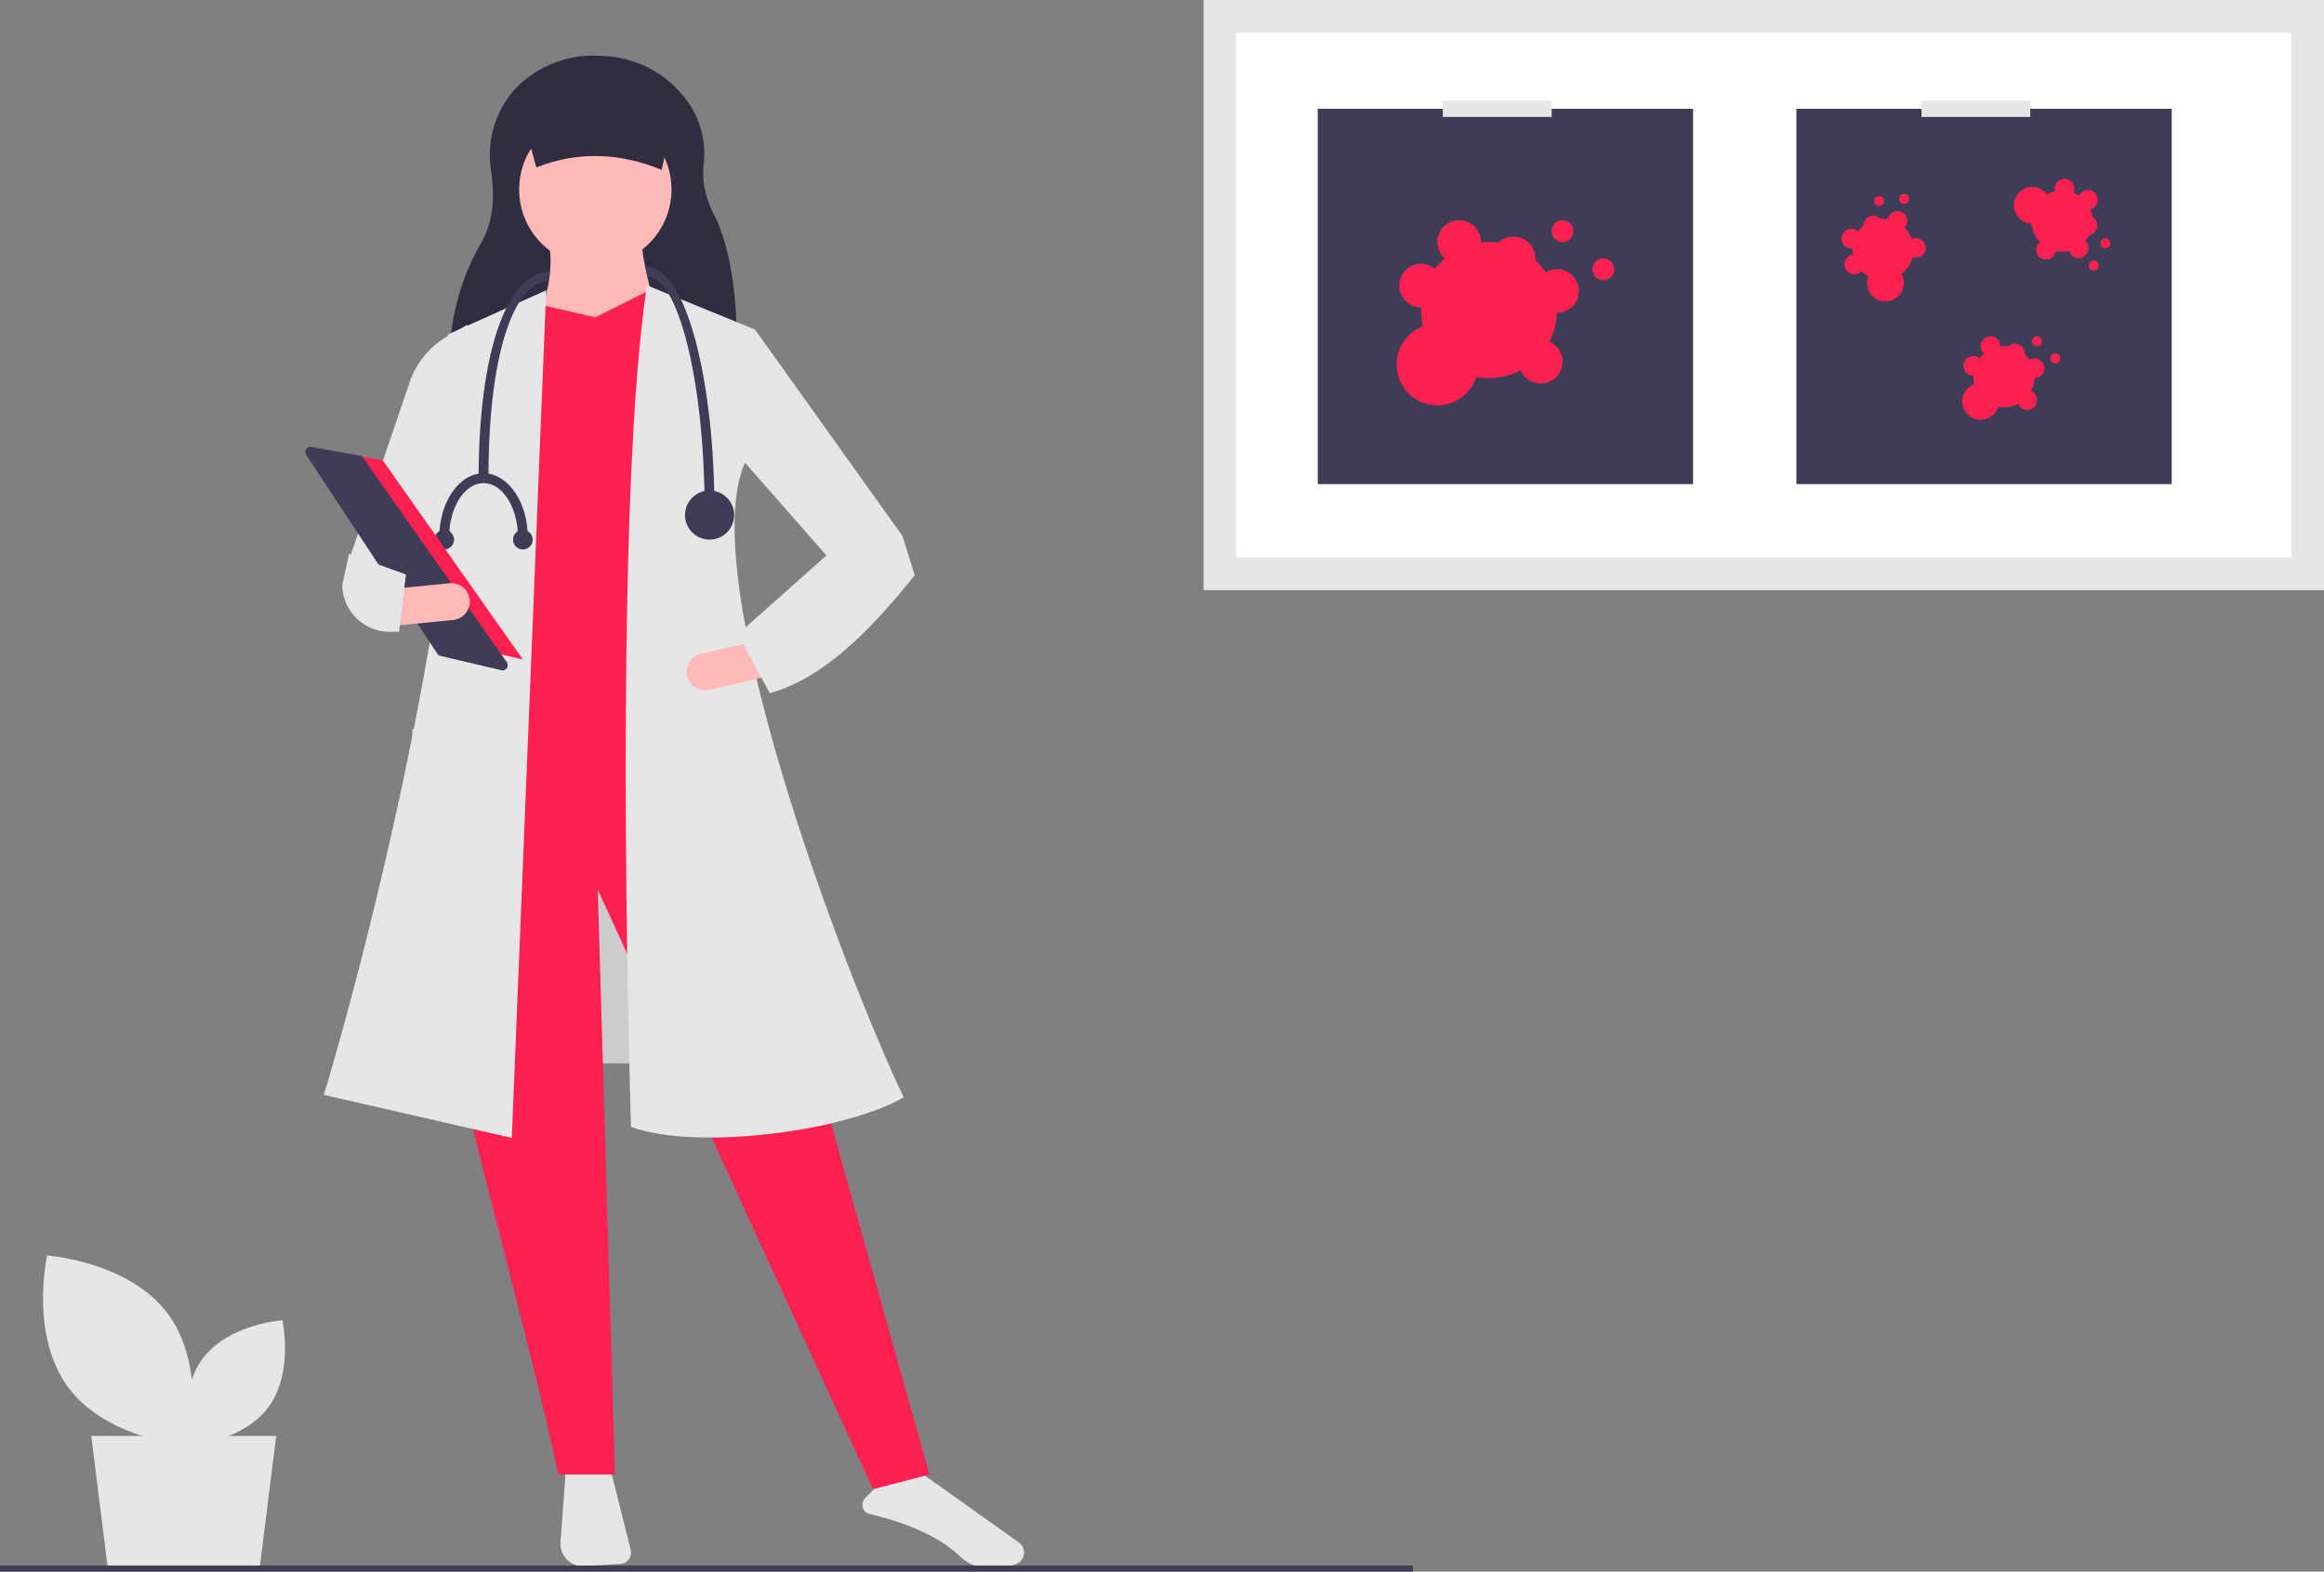 <svg xmlns="http://www.w3.org/2000/svg" data-name="Layer 1" width="854.557" height="577.897" viewBox="0 0 854.557 577.897" xmlns:xlink="http://www.w3.org/1999/xlink"><rect x="0" y="0" width="854.557" height="577.897" fill="#808080" stroke="none"/><rect x="151.557" y="268" width="110" height="123" fill="#ccc"/><polygon points="95.557 576 39.557 576 33.557 528 101.557 528 95.557 576" fill="#e6e6e6"/><path d="M380.729,702.284,378.839,728.119a8.224,8.224,0,0,0,8.7,8.809l13.27-.804a4.195,4.195,0,0,0,3.815-5.204L397.258,701.457Z" transform="translate(-172.722 -161.051)" fill="#e6e6e6"/><path d="M491.724,717.561c15.618,3.653,26.774,8.846,34.103,15.874a15.035,15.035,0,0,0,9.624,4.125c4.597.242,8.355-.273,11.179-1.535h0a4.43,4.43,0,0,0,2.625-3.651,4.508,4.508,0,0,0-1.888-4.167l-37.04-26.355-15.733,6.294-3.67,3.67a3.634,3.634,0,0,0,.8,5.743Z" transform="translate(-172.722 -161.051)" fill="#e6e6e6"/><path d="M443.662,295.746l-105.873-.98c.266-15.421,3.854-30.563,11.697-44.114,5.151-8.899,5.039-18.585,3.798-26.744-1.916-12.592,2.539-25.475,12.437-33.491a39.916,39.916,0,0,1,26.843-8.881l2.056.086a40.008,40.008,0,0,1,32.871,19.77,33.327,33.327,0,0,1,3.961,20.301c-.671,6.601.935,13.27,4.691,20.002C442.621,256.476,444.025,275.392,443.662,295.746Z" transform="translate(-172.722 -161.051)" fill="#2f2e41"/><path d="M514.497,703.228l-20.779,5.421-101.184-220.436,6.324,215.015H378.079c-22.203-101.159-62.291-217.907-44.268-254.766l107.508-6.324Z" transform="translate(-172.722 -161.051)" fill="#ff2052"/><circle cx="218.909" cy="69.685" r="28.006" fill="#ffb9b9"/><path d="M416.023,282.232l-46.075-2.71c4.515-10.364,6.319-20.344,4.517-29.813H408.796C408.718,256.979,412.336,269.556,416.023,282.232Z" transform="translate(-172.722 -161.051)" fill="#ffb9b9"/><polygon points="272.211 289.217 171.028 296.445 181.417 117.115 199.034 112.146 218.909 116.663 238.784 106.725 251.432 111.243 272.211 289.217" fill="#ff2052"/><path d="M360.914,579.458l-69.112-15.81c20.551-68.148,57.573-224.051,45.623-279.61l36.137-16.262Z" transform="translate(-172.722 -161.051)" fill="#e6e6e6"/><path d="M327.488,382.512l-26.199-16.262,22.343-65.439a30.871,30.871,0,0,1,13.494-16.028l7.527-4.358-4.517,65.95Z" transform="translate(-172.722 -161.051)" fill="#e6e6e6"/><path d="M505.011,564.552c-21.813,12.62-76.339,19.655-100.28,10.841-1.762-61.573-5.217-235.739,5.872-309.423l39.751,16.262-3.614,48.785C427.736,372.75,482.919,518.105,505.011,564.552Z" transform="translate(-172.722 -161.051)" fill="#e6e6e6"/><polygon points="329.127 213.33 304.734 205.199 272.211 168.158 277.632 121.18 331.837 197.068 329.127 213.33" fill="#e6e6e6"/><path d="M425.403,409.545a6.785,6.785,0,0,0,8.105,5.112l20.706-4.689-2.993-13.217-20.706,4.688a6.777,6.777,0,0,0-5.112,8.105Z" transform="translate(-172.722 -161.051)" fill="#ffb9b9"/><path d="M416.023,223.509c-15.556-6.396-30.919-6.859-46.075-.903l-6.324-22.586h57.819Z" transform="translate(-172.722 -161.051)" fill="#2f2e41"/><path d="M444.029,394.256l11.745,21.682c19.754-5.51,36.874-22.879,53.302-43.364l-4.517-14.455-28.006,7.227Z" transform="translate(-172.722 -161.051)" fill="#e6e6e6"/><path d="M435.447,349.537h-3.614c0-51.111-10.523-86.729-20.779-86.729l-.903-3.614c9.197,0,15.06,14.824,18.36,27.26C432.984,303.314,435.447,325.717,435.447,349.537Z" transform="translate(-172.722 -161.051)" fill="#3f3d56"/><path d="M352.332,336.889H348.718c0-46.809,10.596-75.888,26.199-75.888l-.903,3.614C363.221,264.615,352.332,286.963,352.332,336.889Z" transform="translate(-172.722 -161.051)" fill="#3f3d56"/><circle cx="260.918" cy="189.389" r="9.034" fill="#3f3d56"/><path d="M337.877,358.571h-3.614c0-12.952,7.295-23.489,16.262-23.489v3.614C343.551,338.696,337.877,347.612,337.877,358.571Z" transform="translate(-172.722 -161.051)" fill="#3f3d56"/><path d="M366.787,358.571h-3.614c0-10.959-5.674-19.875-12.648-19.875V335.082C359.492,335.082,366.787,345.619,366.787,358.571Z" transform="translate(-172.722 -161.051)" fill="#3f3d56"/><circle cx="192.258" cy="198.423" r="3.614" fill="#3f3d56"/><circle cx="163.348" cy="198.423" r="3.614" fill="#3f3d56"/><polygon points="118.177 165.193 140.724 169.219 192.258 242.495 164.88 236.053 118.177 165.193" fill="#ff2052"/><path d="M286.9,325.347a1.918,1.918,0,0,0-1.573,2.971l48.171,73.088a1.911,1.911,0,0,0,1.16.81l22.413,5.273a1.914,1.914,0,0,0,2.004-2.965L306.186,329.323a1.903,1.903,0,0,0-1.229-.783l-17.695-3.16A2.076,2.076,0,0,0,286.9,325.347Z" transform="translate(-172.722 -161.051)" fill="#3f3d56"/><path d="M316.949,377.604l1.339,13.485,21.126-2.097a6.776,6.776,0,0,0-1.338-13.485Z" transform="translate(-172.722 -161.051)" fill="#ffb9b9"/><path d="M298.578,376.042a17.427,17.427,0,0,0,17.406,17.311h3.474l2.529-21.076-20.94-7.538Z" transform="translate(-172.722 -161.051)" fill="#e6e6e6"/><rect x="442.557" width="412" height="217" fill="#e6e6e6"/><path d="M627.278,366.051h388v-193h-388Z" transform="translate(-172.722 -161.051)" fill="#fff"/><rect x="484.557" y="40" width="138" height="138" fill="#3f3d56"/><circle cx="589.557" cy="99" r="4" fill="#ff2052"/><circle cx="574.557" cy="85" r="4" fill="#ff2052"/><path d="M745.278,260.051a7.95,7.95,0,0,0-4.168,1.181,25.124,25.124,0,0,0-3.865-4.536c.017-.213.033-.427.033-.645a7.994,7.994,0,0,0-13.547-5.757,24.507,24.507,0,0,0-6.463-.056c.001-.063.009-.124.009-.187a8,8,0,1,0-13.259,6.018,25.14,25.14,0,0,0-3.624,3.834,7.999,7.999,0,1,0-5.116,14.148l.025-.001c-.013.333-.025.665-.025,1.001a25.045,25.045,0,0,0,.724,5.973,14.994,14.994,0,1,0,19.569,18.578,24.971,24.971,0,0,0,16.342-2.424,8.001,8.001,0,1,0,10.492-10.492,24.857,24.857,0,0,0,2.848-10.636l.025.001a8,8,0,0,0,0-16Z" transform="translate(-172.722 -161.051)" fill="#ff2052"/><rect x="530.557" y="37" width="40" height="6" fill="#e6e6e6"/><rect x="660.557" y="40" width="138" height="138" fill="#3f3d56"/><circle cx="755.757" cy="131.8" r="1.8" fill="#ff2052"/><circle cx="749.007" cy="125.5" r="1.8" fill="#ff2052"/><path d="M920.828,292.851a3.577,3.577,0,0,0-1.876.531,11.306,11.306,0,0,0-1.739-2.041c.008-.096.015-.192.015-.29a3.597,3.597,0,0,0-6.096-2.591,11.028,11.028,0,0,0-2.908-.025c.001-.028.004-.056.004-.084a3.6,3.6,0,1,0-5.967,2.708,11.313,11.313,0,0,0-1.631,1.725,3.6,3.6,0,1,0-2.302,6.367l.011-.001c-.006.15-.011.299-.011.451a11.271,11.271,0,0,0,.326,2.688,6.747,6.747,0,1,0,8.806,8.36,11.237,11.237,0,0,0,7.354-1.091,3.6,3.6,0,1,0,4.721-4.721,11.186,11.186,0,0,0,1.282-4.786l.011.001a3.6,3.6,0,0,0,0-7.2Z" transform="translate(-172.722 -161.051)" fill="#ff2052"/><circle cx="769.878" cy="97.642" r="1.8" fill="#ff2052"/><circle cx="774.113" cy="89.437" r="1.8" fill="#ff2052"/><path d="M940.526,251.33a3.578,3.578,0,0,0-1.02-1.661,11.306,11.306,0,0,0,1.493-2.227c.095-.019.189-.038.283-.065a3.597,3.597,0,0,0,.841-6.57,11.028,11.028,0,0,0-.764-2.806c.027-.007.055-.011.082-.019a3.6,3.6,0,1,0-4.224-5.009,11.313,11.313,0,0,0-2.103-1.102,3.6,3.6,0,1,0-6.752-.49l.004.011c-.146.035-.291.07-.437.111a11.27,11.27,0,0,0-2.499,1.042,6.747,6.747,0,1,0-5.66,10.743,11.237,11.237,0,0,0,3.044,6.783,3.6,3.6,0,1,0,5.824,3.265,11.186,11.186,0,0,0,4.954-.064l.003.011a3.6,3.6,0,1,0,6.93-1.952Z" transform="translate(-172.722 -161.051)" fill="#ff2052"/><circle cx="700.162" cy="73.181" r="1.8" fill="#ff2052"/><circle cx="690.958" cy="73.919" r="1.8" fill="#ff2052"/><path d="M867.726,239.883a3.578,3.578,0,0,0-.872,1.743,11.306,11.306,0,0,0-2.68-.092c-.066-.07-.132-.14-.205-.207a3.597,3.597,0,0,0-6.023,2.755,11.028,11.028,0,0,0-1.98,2.131c-.02-.02-.038-.041-.059-.06a3.6,3.6,0,1,0-2.023,6.232,11.314,11.314,0,0,0,.174,2.368,3.6,3.6,0,1,0,3.15,5.993l.007-.009c.107.105.213.21.325.312a11.27,11.27,0,0,0,2.205,1.572,6.747,6.747,0,1,0,12.111-.867,11.237,11.237,0,0,0,4.153-6.167,3.6,3.6,0,1,0-.304-6.67,11.186,11.186,0,0,0-2.671-4.173l.008-.008a3.6,3.6,0,1,0-5.317-4.854Z" transform="translate(-172.722 -161.051)" fill="#ff2052"/><rect x="706.557" y="37" width="40" height="6" fill="#e6e6e6"/><path d="M197.898,671.294c14.42,19.311,44.352,21.344,44.352,21.344s6.554-29.277-7.866-48.588-44.352-21.344-44.352-21.344S183.478,651.983,197.898,671.294Z" transform="translate(-172.722 -161.051)" fill="#e6e6e6"/><path d="M271.355,678.554c-9.515,12.743-29.267,14.084-29.267,14.084s-4.324-19.319,5.191-32.062,29.267-14.084,29.267-14.084S280.87,665.811,271.355,678.554Z" transform="translate(-172.722 -161.051)" fill="#e6e6e6"/><rect y="575.657" width="519.557" height="2.241" fill="#3f3d56"/></svg>